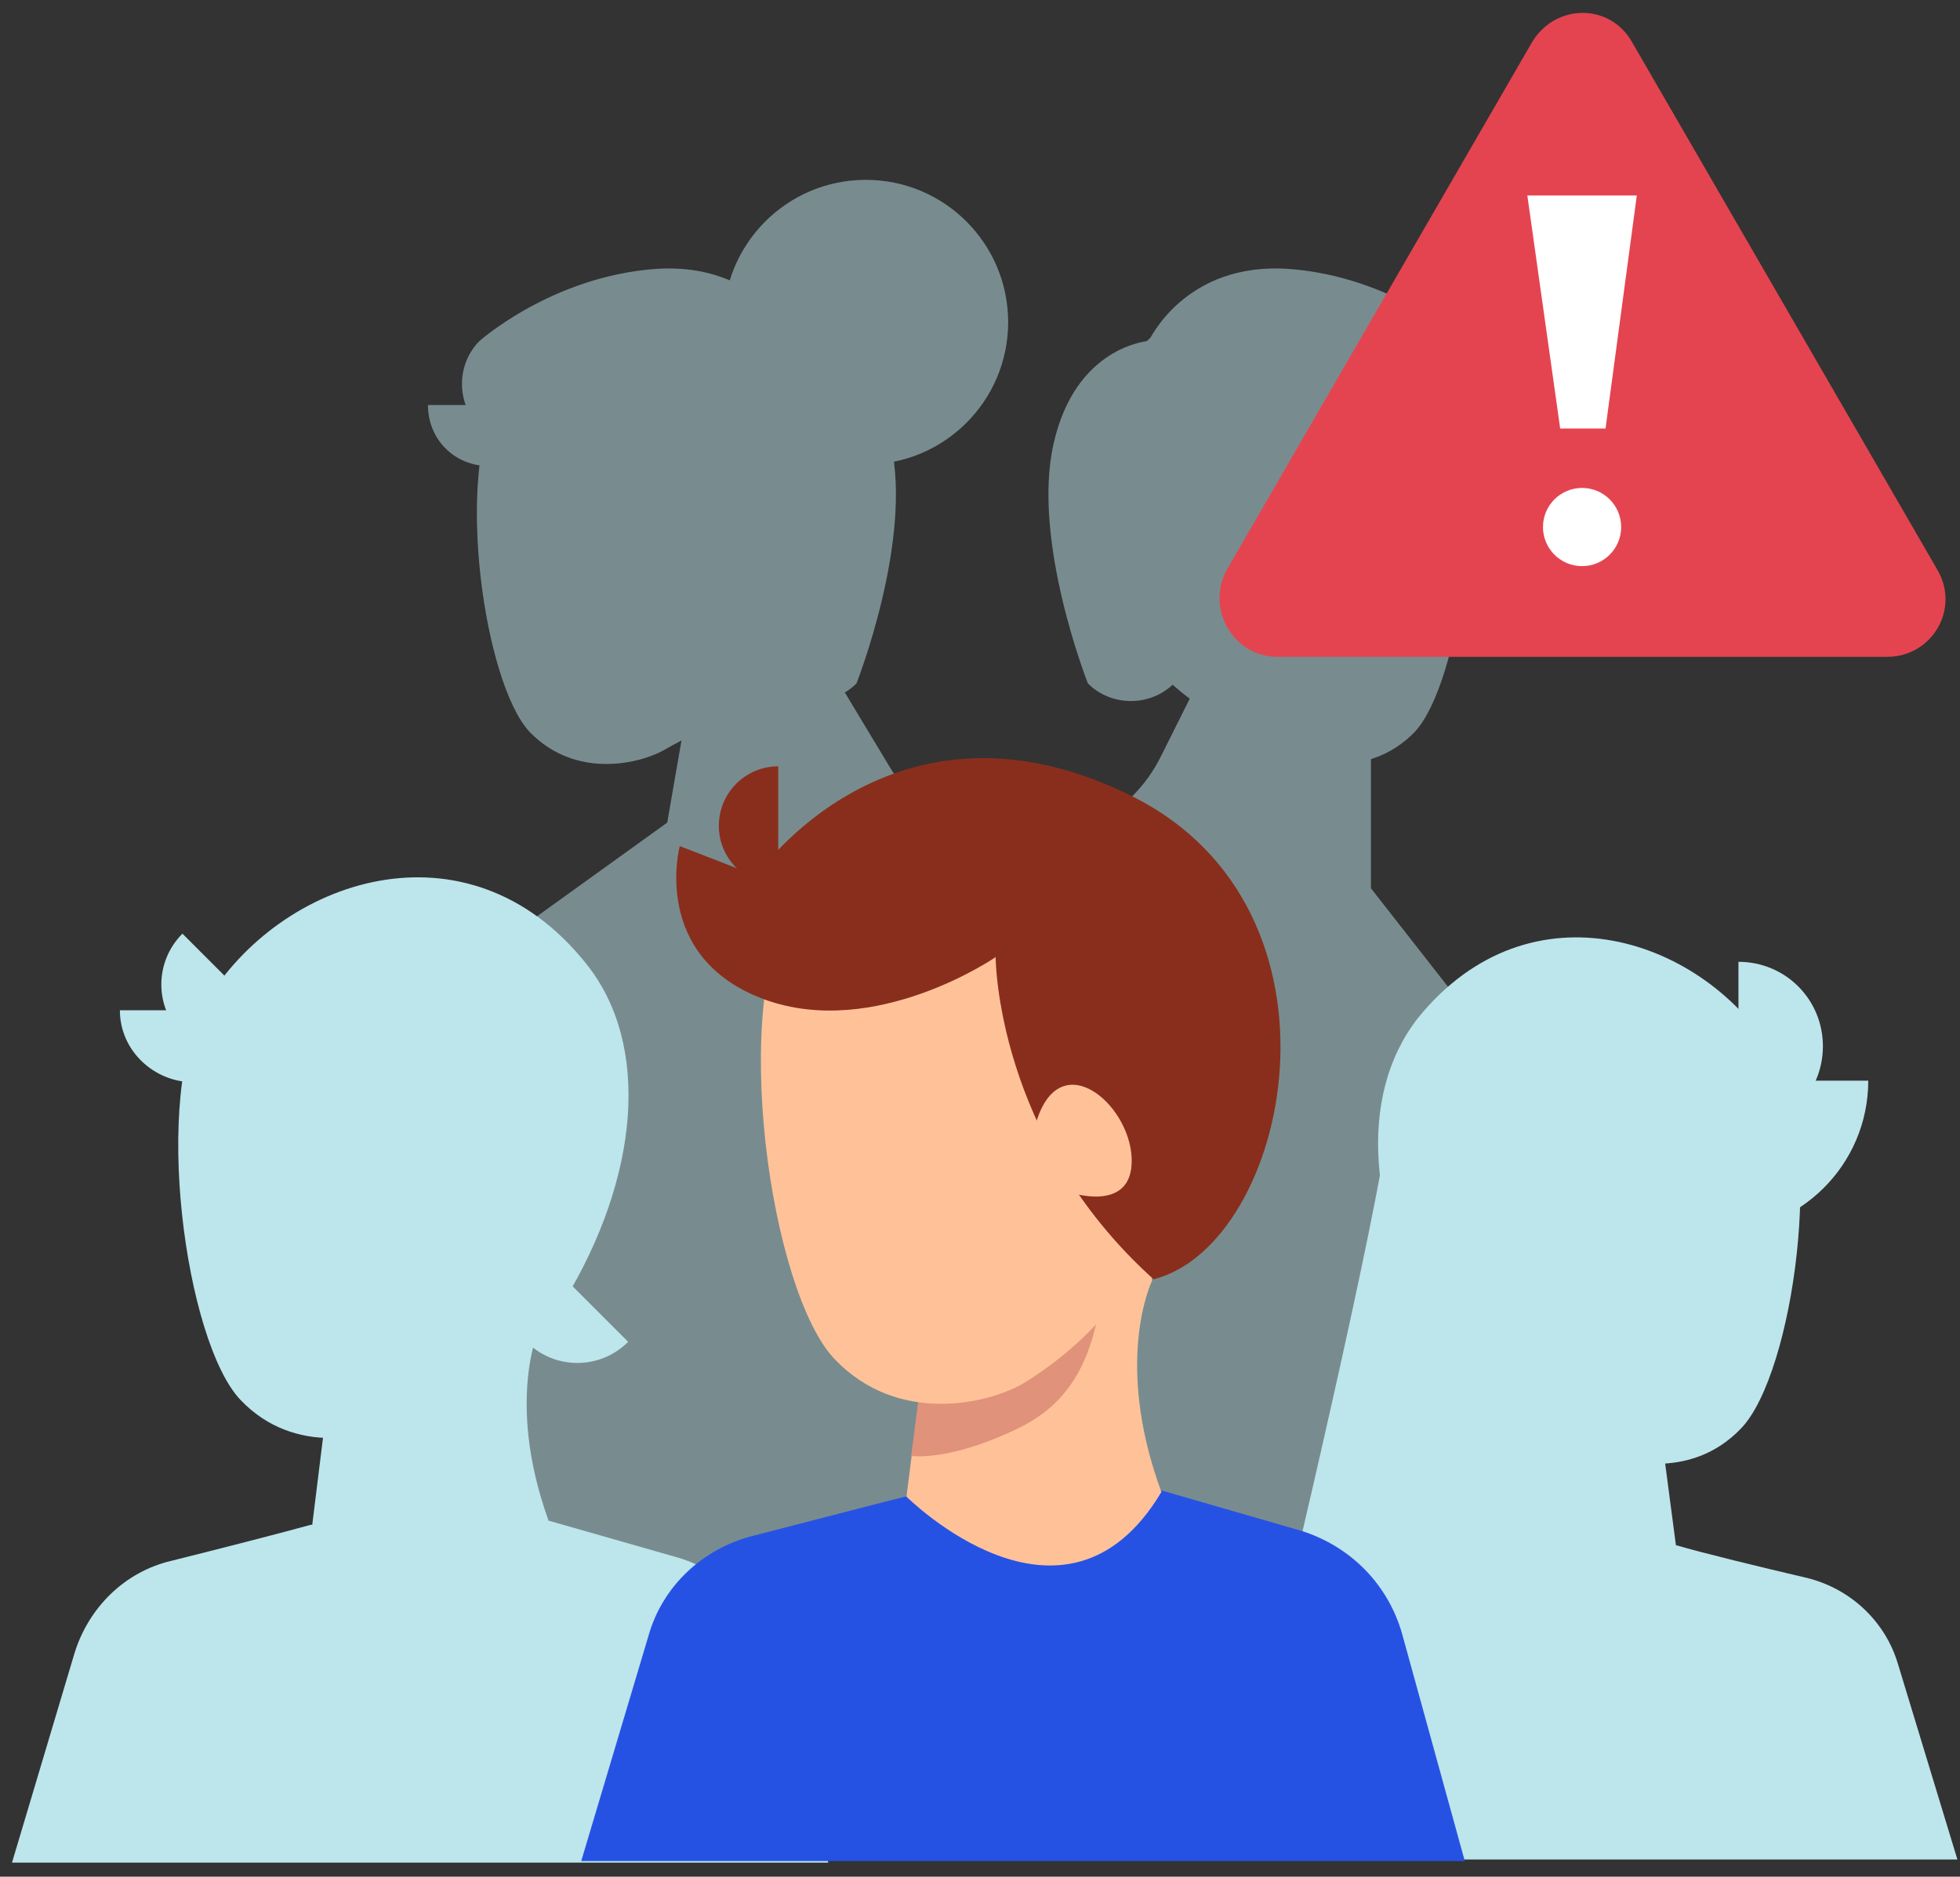 <svg xmlns="http://www.w3.org/2000/svg" fill="none" viewBox="0 0 94 90"><rect x="0" y="0" width="94" height="90" fill="#333333" stroke="none"/><defs/><g fill="#BDE5EC" opacity=".5"><path d="M25.4 35.1C27.65 37.425 30.8 36.6 31.925 35.925C33.575 34.95 36.8 33.825 38.45 31.125C41.45 26.1 41.975 20.775 39.275 17.475C34.475 11.475 26.9 14.025 23.9 19.05C21.8 22.875 23.225 32.775 25.4 35.1Z"/><path d="M26.375 19.425C26.375 21.075 25.1 22.35 23.45 22.35C21.8 22.35 20.525 21.075 20.525 19.425"/><path fill-rule="evenodd" d="M36.95 32.775C35.825 31.65 35.825 29.775 36.95 28.65L27.201 20.475C26.601 21 25.851 21.3 25.101 21.3C24.351 21.3 23.601 21.075 23 20.475C21.875 19.35 21.875 17.475 23 16.35C23 16.35 26.451 13.275 31.401 12.9C36.425 12.525 38.151 16.35 38.151 16.35C38.151 16.35 41.675 16.575 42.725 21.3C43.776 25.95 41.075 32.775 41.075 32.775C39.95 33.9 38.075 33.9 36.95 32.775ZM61.325 35.925C62.45 36.6 65.6 37.425 67.85 35.1C70.025 32.775 71.451 22.875 69.35 19.05C66.35 14.025 58.776 11.475 53.975 17.475C51.276 20.775 51.8 26.1 54.8 31.125C56.097 33.246 58.364 34.395 60.077 35.263C60.545 35.5 60.972 35.716 61.325 35.925Z" clip-rule="evenodd"/><path d="M66.876 19.425C66.876 21.075 68.15 22.35 69.8 22.35C71.451 22.35 72.725 21.075 72.725 19.425"/><path d="M56.3 28.65C57.425 29.775 57.425 31.65 56.3 32.775 55.175 33.9 53.3 33.9 52.175 32.775 52.175 32.775 49.475 25.95 50.525 21.3 51.575 16.575 55.1 16.35 55.1 16.35 55.1 16.35 56.825 12.525 61.85 12.9 66.8 13.275 70.25 16.35 70.25 16.35 71.375 17.475 71.375 19.35 70.25 20.475 69.65 21.075 68.9 21.3 68.15 21.3 67.4 21.3 66.65 21 66.05 20.475M41.525 22.275C45.294 22.275 48.35 19.219 48.35 15.45 48.35 11.681 45.294 8.625 41.525 8.625 37.756 8.625 34.7 11.681 34.7 15.45 34.7 19.219 37.756 22.275 41.525 22.275z"/><path d="M65.75 34.425V42.6L72.5 51.225L69.875 81H21.575L23.45 45.6L32 39.45L33.575 30.375L38.45 29.775L42.65 36.75C43.775 38.625 45.725 39.975 47.9 40.275C51.125 40.725 54.275 39.15 55.7 36.225L58.625 30.375L65.75 34.425Z"/></g><path fill="#BDE5EC" d="M80.375 74.1C81.65 74.475 84.425 75.15 86.675 75.675C88.775 76.2 90.425 77.775 91.025 79.8L93.875 89.175H57.125L59.675 79.725C60.2 77.7 61.85 76.05 63.875 75.45L69.725 73.725L80.375 74.1Z"/><path fill="#BDE5EC" d="M79.625 68.4L80.375 74.1C80.375 74.1 73.85 80.7 69.725 73.875C71.75 68.4 70.1 65.1 70.1 65.1L70.4 61.875L76.175 62.55L79.625 68.4Z"/><path fill="#BDE5EC" d="M83.525 68.475C81.05 71.1 77.525 70.125 76.25 69.45C74.45 68.4 70.775 67.125 68.975 64.125C65.6 58.5 65.075 52.575 68 48.825C73.4 42.15 81.8 45 85.1 50.625C87.575 54.825 86 65.85 83.525 68.475Z"/><path fill="#BDE5EC" fill-rule="evenodd" d="M82.325 59.1C78.275 59.1 75.05 55.8 75.05 51.825H89.6C89.6 55.875 86.3 59.1 82.325 59.1ZM70.925 60C70.925 62.325 73.625 61.35 73.625 61.35L74.975 58.65C74.075 55.125 71 57.675 70.925 60Z" clip-rule="evenodd"/><path fill="#BDE5EC" fill-rule="evenodd" d="M87.425 50.175C87.425 52.425 85.625 54.225 83.375 54.225V46.125C85.625 46.125 87.425 47.925 87.425 50.175ZM72.575 71.4C70.325 74.625 65.975 75.45 62.75 73.2L70.775 61.575C74 63.825 74.825 68.175 72.575 71.4Z" clip-rule="evenodd"/><path fill="#BDE5EC" fill-rule="evenodd" d="M66.65 53.325C66.275 57.6 61.325 78.3 61.325 78.3L76.625 79.5V55.65C76.625 55.65 67.025 48.975 66.65 53.325ZM8.225 74.85C10.625 74.25 13.55 73.5 14.9 73.125L26.225 72.9L32.525 74.7C34.775 75.375 36.425 77.1 37.025 79.275L39.725 89.325H0.575L3.575 79.275C4.25 77.1 5.975 75.375 8.225 74.85Z" clip-rule="evenodd"/><path fill="#BDE5EC" d="M15.725 67.05L14.975 73.125C14.975 73.125 21.95 80.1 26.3 72.9C24.2 67.05 25.925 63.525 25.925 63.525L25.55 60L19.4 60.75L15.725 67.05Z"/><path fill="#BDE5EC" d="M11.525 67.125C14.15 69.9 17.9 68.925 19.25 68.1C21.2 66.975 25.1 65.625 27.05 62.4C30.65 56.475 31.25 50.1 28.1 46.2C22.4 39.075 13.4 42.15 9.875 48.075C7.25 52.575 8.9 64.35 11.525 67.125Z"/><path fill="#BDE5EC" fill-rule="evenodd" d="M9.275 51.9C11.15 51.9 12.725 50.4 12.725 48.45H5.75C5.75 50.4 7.4 51.9 9.275 51.9ZM24.95 58.125C25.025 60.6 22.1 59.55 22.1 59.55L20.675 56.7C21.65 52.875 24.875 55.65 24.95 58.125Z" clip-rule="evenodd"/><path fill="#BDE5EC" fill-rule="evenodd" d="M8.75 49.65C10.1 51 12.275 51 13.625 49.65L8.75 44.775C7.4 46.125 7.4 48.3 8.75 49.65ZM25.25 64.35C26.6 65.7 28.775 65.7 30.125 64.35L25.25 59.475C23.9 60.825 23.9 63 25.25 64.35Z" clip-rule="evenodd"/><path fill="#2652E4" d="M43.4 71.775C41.9 72.15 38.75 72.975 36.125 73.65C33.725 74.25 31.775 76.05 31.1 78.45L27.875 89.25H70.25L67.25 78.375C66.575 75.975 64.775 74.175 62.45 73.425L55.7 71.475L43.4 71.775Z"/><path fill="#FFC298" d="M44.3 65.25L43.475 71.775C43.475 71.775 51.05 79.35 55.7 71.55C53.375 65.25 55.25 61.425 55.25 61.425L54.95 57.675L48.275 58.425L44.3 65.25Z"/><path fill="#E1927A" d="M53 60.15C53 60 54.95 58.8 54.95 58.65L54.875 57.675L48.2 58.425L44.3 65.25L43.7 69.825C45.575 69.975 47.975 68.925 48.875 68.475C51.8 67.05 52.775 64.35 53 60.15Z"/><path fill="#FFC298" d="M40.025 65.175C43.1 68.4 47.45 67.275 49.025 66.375C51.275 65.025 54.875 62.025 55.7 57.675C56.45 53.325 56.45 49.65 53.375 45.6C50.3 41.55 38.45 42.375 38.075 43.05C34.925 48.15 36.95 61.95 40.025 65.175Z"/><path fill="#892E1D" d="M32.6 40.575C32.6 40.575 31.175 45.9 36.65 47.925C41.975 49.875 47.75 45.9 47.75 45.9C47.75 45.9 47.75 54.525 55.325 61.35C61.85 59.7 65.3 43.65 54.275 38.175C42.8 32.475 36.275 42 36.275 42L32.6 40.575Z"/><path fill="#FFC298" d="M51.2 57.15C51.2 57.15 54.35 58.275 54.275 55.575C54.2 52.875 50.675 49.95 49.625 54.075"/><path fill="#892E1D" d="M37.325 42.45C35.75 42.45 34.475 41.175 34.475 39.6C34.475 38.025 35.75 36.75 37.325 36.75"/><path fill="#E44450" d="M73.475 2.025L58.85 27.3C57.8 29.175 59.15 31.5 61.25 31.5H90.5C92.675 31.5 94.025 29.175 92.9 27.3L78.275 2.025C77.225 0.15 74.6 0.15 73.475 2.025Z"/><path fill="#fff" d="M78.5 9.375L77 20.55H74.825L73.25 9.375H78.5zM75.875 27.15C76.91 27.15 77.75 26.311 77.75 25.275 77.75 24.239 76.91 23.4 75.875 23.4 74.84 23.4 74 24.239 74 25.275 74 26.311 74.84 27.15 75.875 27.15z"/></svg>